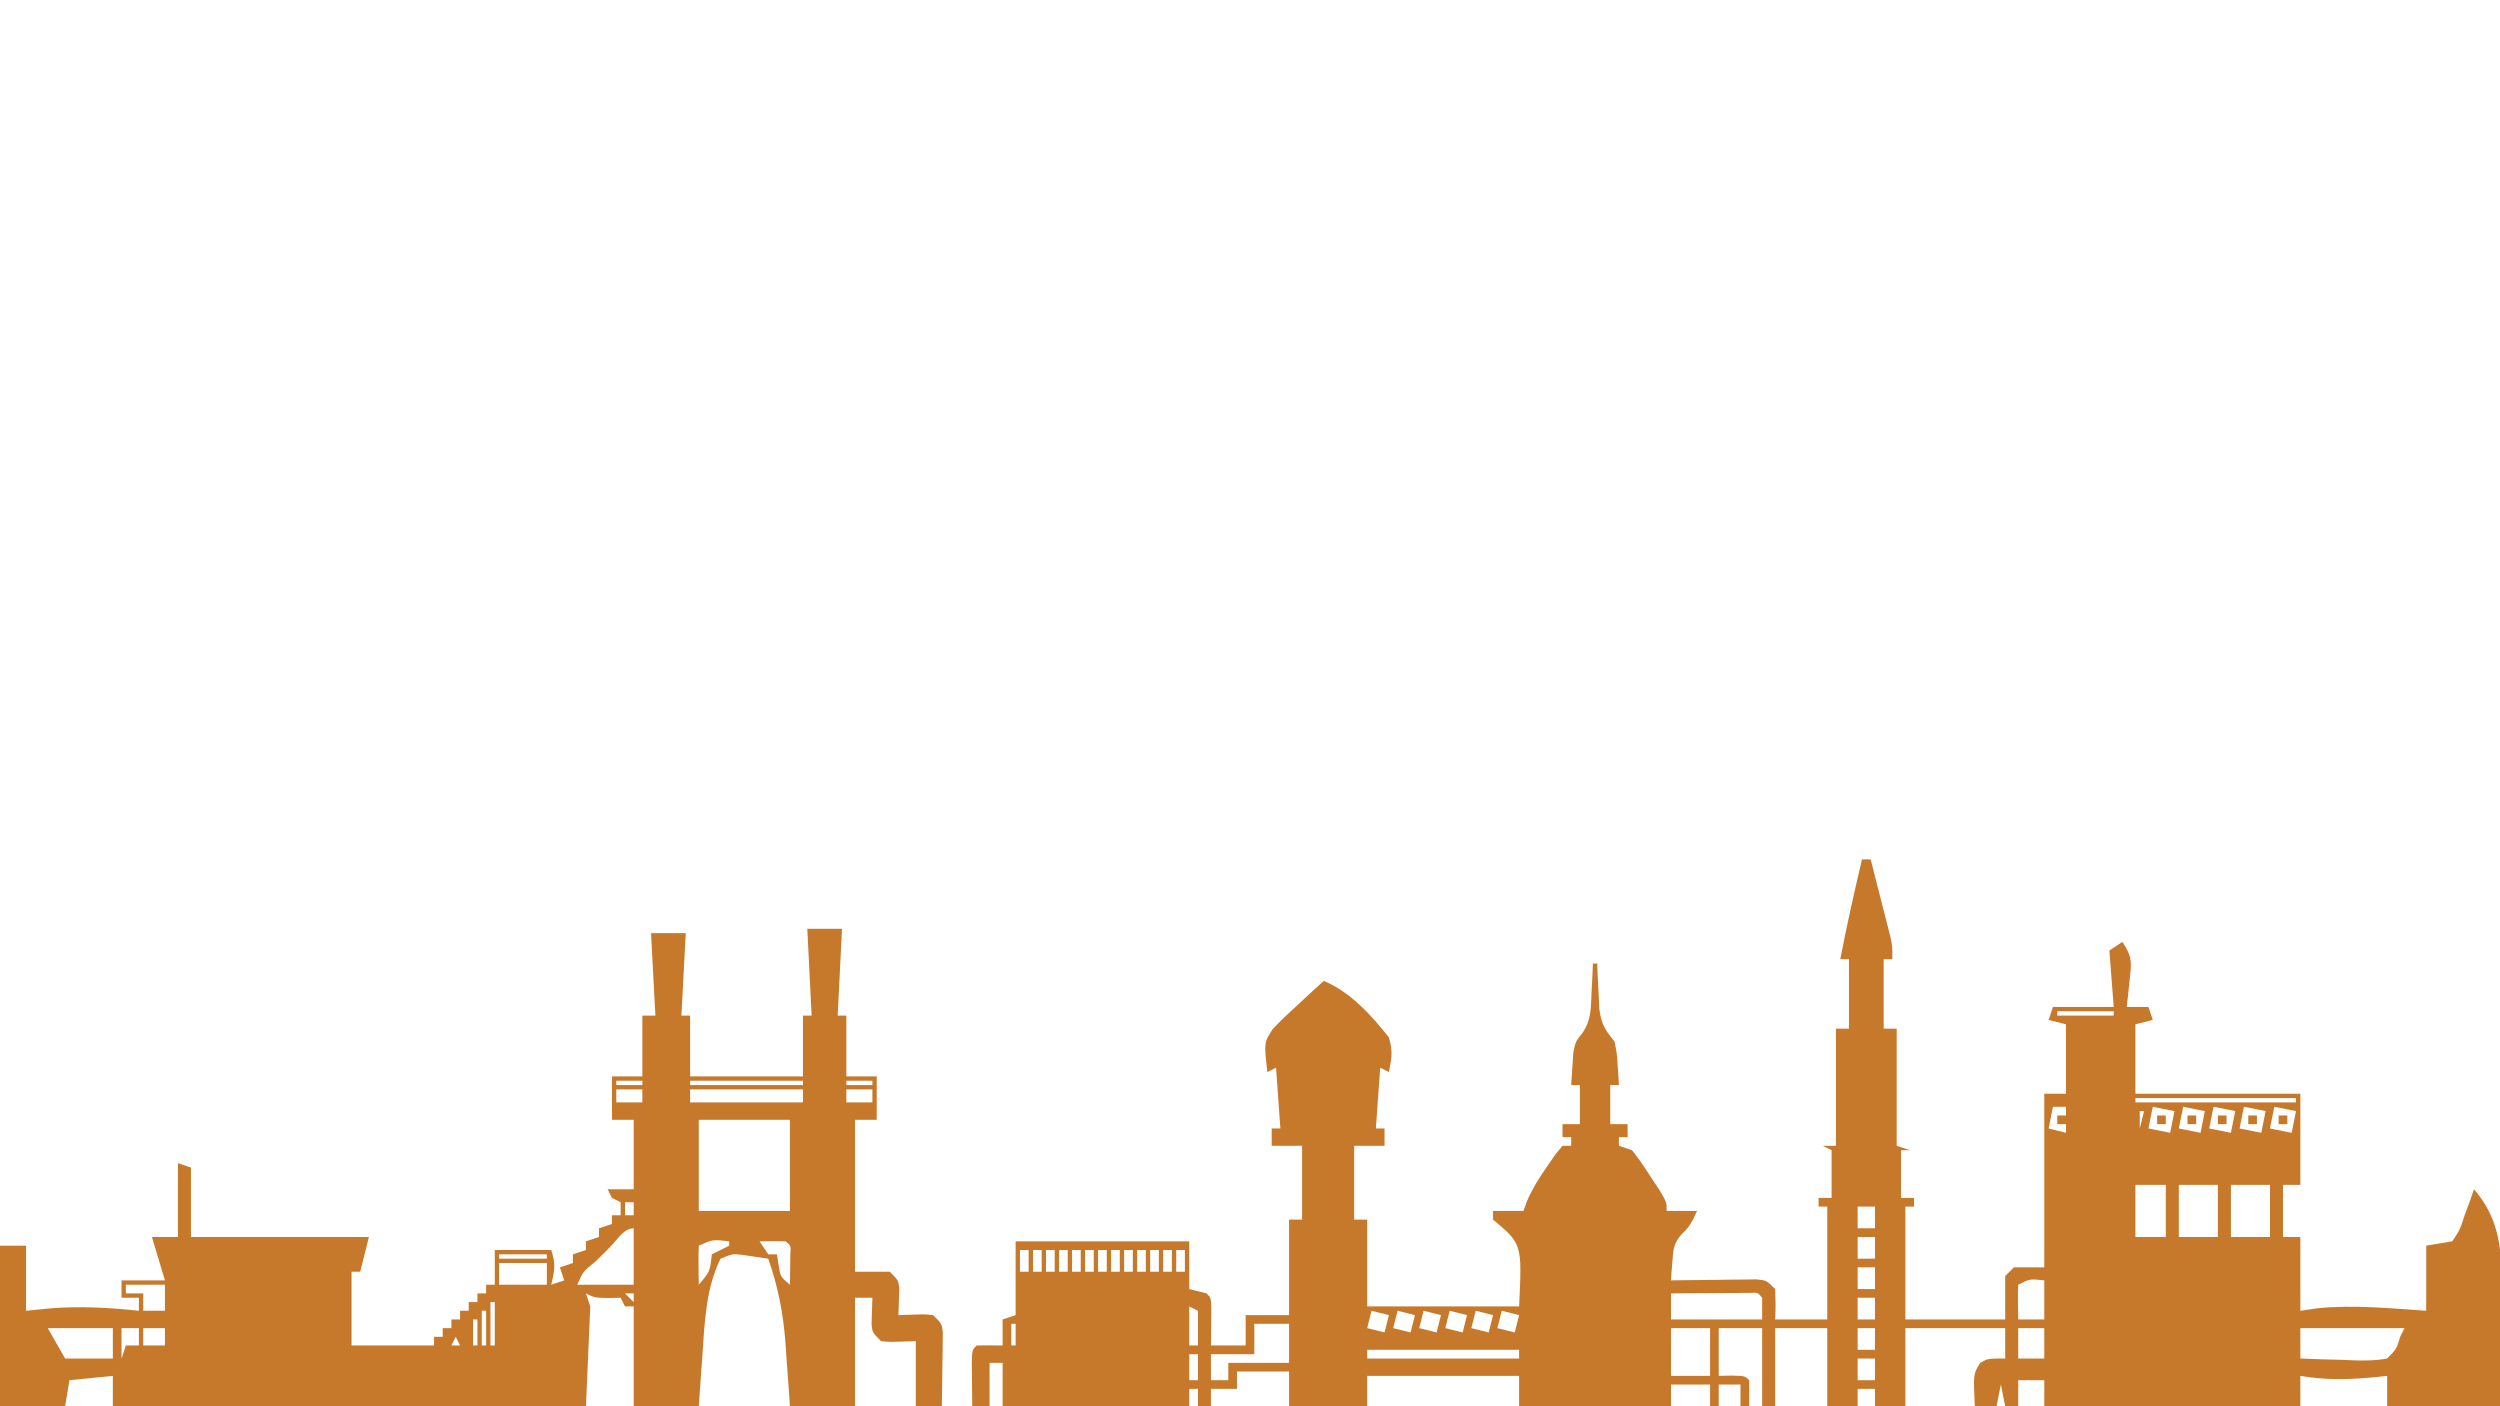 <?xml version="1.0" encoding="UTF-8"?>
<svg version="1.1" xmlns="http://www.w3.org/2000/svg" width="576" height="324">
<path d="M0 0 C0.66 0 1.32 0 2 0 C2.839 3.269 3.67 6.541 4.5 9.812 C4.738 10.741 4.977 11.67 5.223 12.627 C5.448 13.52 5.674 14.412 5.906 15.332 C6.116 16.154 6.325 16.976 6.541 17.823 C7 20 7 20 7 23 C6.34 23 5.68 23 5 23 C5 28.28 5 33.56 5 39 C5.99 39 6.98 39 8 39 C8 47.91 8 56.82 8 66 C8.99 66.33 9.98 66.66 11 67 C10.34 67 9.68 67 9 67 C9 70.63 9 74.26 9 78 C9.99 78 10.98 78 12 78 C12 78.66 12 79.32 12 80 C11.34 80 10.68 80 10 80 C10 88.58 10 97.16 10 106 C17.59 106 25.18 106 33 106 C33 102.7 33 99.4 33 96 C33.66 95.34 34.32 94.68 35 94 C37.31 94 39.62 94 42 94 C42 80.8 42 67.6 42 54 C43.65 54 45.3 54 47 54 C47 48.72 47 43.44 47 38 C45.68 37.67 44.36 37.34 43 37 C43.33 36.01 43.66 35.02 44 34 C48.62 34 53.24 34 58 34 C57.67 29.71 57.34 25.42 57 21 C58.485 20.01 58.485 20.01 60 19 C62.429 22.644 62.083 23.929 61.625 28.188 C61.514 29.274 61.403 30.361 61.289 31.48 C61.194 32.312 61.098 33.143 61 34 C62.65 34 64.3 34 66 34 C66.33 34.99 66.66 35.98 67 37 C65.68 37.33 64.36 37.66 63 38 C63 43.28 63 48.56 63 54 C75.54 54 88.08 54 101 54 C101 60.93 101 67.86 101 75 C99.68 75 98.36 75 97 75 C97 78.96 97 82.92 97 87 C98.32 87 99.64 87 101 87 C101 92.61 101 98.22 101 104 C102.258 103.814 103.516 103.629 104.812 103.438 C113.184 102.565 121.628 103.441 130 104 C130 99.05 130 94.1 130 89 C131.98 88.67 133.96 88.34 136 88 C137.81 85.276 137.81 85.276 138.875 81.938 C139.49 80.28 139.49 80.28 140.117 78.59 C140.554 77.308 140.554 77.308 141 76 C146.455 82.234 147.448 89.161 147.293 97.094 C147.289 97.926 147.284 98.758 147.28 99.615 C147.263 102.244 147.226 104.872 147.188 107.5 C147.172 109.294 147.159 111.089 147.146 112.883 C147.116 117.256 147.057 121.627 147 126 C138.42 126 129.84 126 121 126 C121 123.69 121 121.38 121 119 C120.227 119.084 119.453 119.168 118.656 119.254 C112.536 119.852 107.063 120.049 101 119 C101 121.31 101 123.62 101 126 C81.53 126 62.06 126 42 126 C42 124.02 42 122.04 42 120 C40.02 120 38.04 120 36 120 C36 121.98 36 123.96 36 126 C35.01 126 34.02 126 33 126 C32.67 124.35 32.34 122.7 32 121 C31.67 122.65 31.34 124.3 31 126 C29.35 126 27.7 126 26 126 C25.635 118.584 25.635 118.584 27.25 116 C29 115 29 115 33 115 C33 112.69 33 110.38 33 108 C25.41 108 17.82 108 10 108 C10 113.94 10 119.88 10 126 C7.69 126 5.38 126 3 126 C3 124.68 3 123.36 3 122 C1.68 122 0.36 122 -1 122 C-1 123.32 -1 124.64 -1 126 C-3.31 126 -5.62 126 -8 126 C-8 120.06 -8 114.12 -8 108 C-11.96 108 -15.92 108 -20 108 C-20 113.94 -20 119.88 -20 126 C-20.99 126 -21.98 126 -23 126 C-23 120.06 -23 114.12 -23 108 C-26.3 108 -29.6 108 -33 108 C-33 111.63 -33 115.26 -33 119 C-32.031 118.979 -31.061 118.959 -30.062 118.938 C-27 119 -27 119 -26 120 C-25.959 122 -25.957 124 -26 126 C-26.66 126 -27.32 126 -28 126 C-28 124.35 -28 122.7 -28 121 C-29.65 121 -31.3 121 -33 121 C-33 122.65 -33 124.3 -33 126 C-33.66 126 -34.32 126 -35 126 C-35 124.35 -35 122.7 -35 121 C-37.97 121 -40.94 121 -44 121 C-44 122.65 -44 124.3 -44 126 C-55.55 126 -67.1 126 -79 126 C-79 123.69 -79 121.38 -79 119 C-90.55 119 -102.1 119 -114 119 C-114 121.31 -114 123.62 -114 126 C-119.94 126 -125.88 126 -132 126 C-132 123.36 -132 120.72 -132 118 C-135.96 118 -139.92 118 -144 118 C-144 119.32 -144 120.64 -144 122 C-145.98 122 -147.96 122 -150 122 C-150 123.32 -150 124.64 -150 126 C-150.99 126 -151.98 126 -153 126 C-153 124.68 -153 123.36 -153 122 C-153.66 122 -154.32 122 -155 122 C-155 123.32 -155 124.64 -155 126 C-169.19 126 -183.38 126 -198 126 C-198 122.7 -198 119.4 -198 116 C-198.99 116 -199.98 116 -201 116 C-201 119.3 -201 122.6 -201 126 C-202.32 126 -203.64 126 -205 126 C-205.027 123.854 -205.046 121.708 -205.062 119.562 C-205.074 118.368 -205.086 117.173 -205.098 115.941 C-205 113 -205 113 -204 112 C-202 111.959 -200 111.957 -198 112 C-198 110.02 -198 108.04 -198 106 C-196.515 105.505 -196.515 105.505 -195 105 C-195 99.39 -195 93.78 -195 88 C-181.8 88 -168.6 88 -155 88 C-155 91.63 -155 95.26 -155 99 C-153.68 99.33 -152.36 99.66 -151 100 C-150 101 -150 101 -149.902 103.504 C-149.914 104.513 -149.926 105.523 -149.938 106.562 C-149.947 107.574 -149.956 108.586 -149.965 109.629 C-149.976 110.411 -149.988 111.194 -150 112 C-147.36 112 -144.72 112 -142 112 C-142 109.69 -142 107.38 -142 105 C-138.7 105 -135.4 105 -132 105 C-132 97.74 -132 90.48 -132 83 C-131.01 83 -130.02 83 -129 83 C-129 77.39 -129 71.78 -129 66 C-131.31 66 -133.62 66 -136 66 C-136 64.68 -136 63.36 -136 62 C-135.34 62 -134.68 62 -134 62 C-134.33 57.38 -134.66 52.76 -135 48 C-135.99 48.495 -135.99 48.495 -137 49 C-137.776 42.196 -137.776 42.196 -135.781 39.121 C-134.096 37.31 -132.346 35.647 -130.5 34 C-129.88 33.416 -129.26 32.832 -128.621 32.23 C-127.098 30.801 -125.551 29.398 -124 28 C-117.887 30.533 -113.047 35.898 -109 41 C-108.087 44.198 -108.313 45.691 -109 49 C-109.66 48.67 -110.32 48.34 -111 48 C-111.33 52.62 -111.66 57.24 -112 62 C-111.34 62 -110.68 62 -110 62 C-110 63.32 -110 64.64 -110 66 C-112.31 66 -114.62 66 -117 66 C-117 71.61 -117 77.22 -117 83 C-116.01 83 -115.02 83 -114 83 C-114 89.6 -114 96.2 -114 103 C-102.45 103 -90.9 103 -79 103 C-78.307 88.596 -78.307 88.596 -85 83 C-85 82.34 -85 81.68 -85 81 C-82.69 81 -80.38 81 -78 81 C-77.742 80.285 -77.484 79.569 -77.219 78.832 C-75.926 75.828 -74.372 73.365 -72.5 70.688 C-71.892 69.804 -71.283 68.921 -70.656 68.012 C-70.11 67.348 -69.563 66.684 -69 66 C-68.34 66 -67.68 66 -67 66 C-67 65.34 -67 64.68 -67 64 C-67.66 64 -68.32 64 -69 64 C-69 63.01 -69 62.02 -69 61 C-67.68 61 -66.36 61 -65 61 C-65 58.03 -65 55.06 -65 52 C-65.66 52 -66.32 52 -67 52 C-66.912 50.416 -66.804 48.832 -66.688 47.25 C-66.6 45.927 -66.6 45.927 -66.512 44.578 C-66 42 -66 42 -64.5 40.125 C-62.346 37.073 -62.483 34.441 -62.312 30.75 C-62.214 28.855 -62.214 28.855 -62.113 26.922 C-62.076 25.958 -62.039 24.993 -62 24 C-61.67 24 -61.34 24 -61 24 C-60.944 25.446 -60.944 25.446 -60.887 26.922 C-60.821 28.185 -60.755 29.448 -60.688 30.75 C-60.6 32.629 -60.6 32.629 -60.512 34.547 C-59.975 38.171 -59.21 39.237 -57 42 C-56.488 44.578 -56.488 44.578 -56.312 47.25 C-56.247 48.142 -56.181 49.034 -56.113 49.953 C-56.057 50.966 -56.057 50.966 -56 52 C-56.66 52 -57.32 52 -58 52 C-58 54.97 -58 57.94 -58 61 C-56.68 61 -55.36 61 -54 61 C-54 61.99 -54 62.98 -54 64 C-54.66 64 -55.32 64 -56 64 C-56 64.66 -56 65.32 -56 66 C-55.01 66.33 -54.02 66.66 -53 67 C-50.957 69.652 -50.957 69.652 -48.812 72.938 C-48.097 74.019 -47.382 75.101 -46.645 76.215 C-45 79 -45 79 -45 81 C-42.69 81 -40.38 81 -38 81 C-38.973 83.171 -39.728 84.761 -41.531 86.344 C-43.42 88.474 -43.484 89.879 -43.688 92.688 C-43.786 93.9 -43.786 93.9 -43.887 95.137 C-43.924 95.752 -43.961 96.366 -44 97 C-43.344 96.99 -42.688 96.979 -42.012 96.968 C-39.05 96.927 -36.088 96.901 -33.125 96.875 C-32.092 96.858 -31.06 96.841 -29.996 96.824 C-29.01 96.818 -28.024 96.811 -27.008 96.805 C-25.641 96.789 -25.641 96.789 -24.247 96.773 C-22 97 -22 97 -20 99 C-19.875 102.625 -19.875 102.625 -20 106 C-16.04 106 -12.08 106 -8 106 C-8 97.42 -8 88.84 -8 80 C-8.66 80 -9.32 80 -10 80 C-10 79.34 -10 78.68 -10 78 C-9.01 78 -8.02 78 -7 78 C-7 74.37 -7 70.74 -7 67 C-7.66 66.67 -8.32 66.34 -9 66 C-8.01 66 -7.02 66 -6 66 C-6 57.09 -6 48.18 -6 39 C-5.01 39 -4.02 39 -3 39 C-3 33.72 -3 28.44 -3 23 C-3.66 23 -4.32 23 -5 23 C-3.52 15.288 -1.797 7.643 0 0 Z M59 22 C60 25 60 25 60 25 Z M45 35 C45 35.33 45 35.66 45 36 C49.29 36 53.58 36 58 36 C58 35.67 58 35.34 58 35 C53.71 35 49.42 35 45 35 Z M61 35 C65 36 65 36 65 36 Z M43 55 C47 56 47 56 47 56 Z M63 55 C63 55.33 63 55.66 63 56 C75.21 56 87.42 56 100 56 C100 55.67 100 55.34 100 55 C87.79 55 75.58 55 63 55 Z M44 57 C43.67 58.65 43.34 60.3 43 62 C44.32 62.33 45.64 62.66 47 63 C47 62.34 47 61.68 47 61 C46.34 61 45.68 61 45 61 C45 60.34 45 59.68 45 59 C45.66 59 46.32 59 47 59 C47 58.34 47 57.68 47 57 C46.01 57 45.02 57 44 57 Z M67 57 C66.67 58.65 66.34 60.3 66 62 C68.475 62.495 68.475 62.495 71 63 C71.33 61.35 71.66 59.7 72 58 C70.35 57.67 68.7 57.34 67 57 Z M74 57 C73.67 58.65 73.34 60.3 73 62 C75.475 62.495 75.475 62.495 78 63 C78.33 61.35 78.66 59.7 79 58 C77.35 57.67 75.7 57.34 74 57 Z M81 57 C80.67 58.65 80.34 60.3 80 62 C82.475 62.495 82.475 62.495 85 63 C85.33 61.35 85.66 59.7 86 58 C84.35 57.67 82.7 57.34 81 57 Z M88 57 C87.67 58.65 87.34 60.3 87 62 C89.475 62.495 89.475 62.495 92 63 C92.33 61.35 92.66 59.7 93 58 C91.35 57.67 89.7 57.34 88 57 Z M95 57 C94.67 58.65 94.34 60.3 94 62 C96.475 62.495 96.475 62.495 99 63 C99.33 61.35 99.66 59.7 100 58 C98.35 57.67 96.7 57.34 95 57 Z M64 58 C64 59.32 64 60.64 64 62 C64.33 60.68 64.66 59.36 65 58 C64.67 58 64.34 58 64 58 Z M63 75 C63 78.96 63 82.92 63 87 C65.31 87 67.62 87 70 87 C70 83.04 70 79.08 70 75 C67.69 75 65.38 75 63 75 Z M73 75 C73 78.96 73 82.92 73 87 C75.97 87 78.94 87 82 87 C82 83.04 82 79.08 82 75 C79.03 75 76.06 75 73 75 Z M85 75 C85 78.96 85 82.92 85 87 C87.97 87 90.94 87 94 87 C94 83.04 94 79.08 94 75 C91.03 75 88.06 75 85 75 Z M-1 80 C-1 81.65 -1 83.3 -1 85 C0.32 85 1.64 85 3 85 C3 83.35 3 81.7 3 80 C1.68 80 0.36 80 -1 80 Z M-1 87 C-1 88.65 -1 90.3 -1 92 C0.32 92 1.64 92 3 92 C3 90.35 3 88.7 3 87 C1.68 87 0.36 87 -1 87 Z M-194 90 C-194 91.65 -194 93.3 -194 95 C-193.34 95 -192.68 95 -192 95 C-192 93.35 -192 91.7 -192 90 C-192.66 90 -193.32 90 -194 90 Z M-191 90 C-191 91.65 -191 93.3 -191 95 C-190.34 95 -189.68 95 -189 95 C-189 93.35 -189 91.7 -189 90 C-189.66 90 -190.32 90 -191 90 Z M-188 90 C-188 91.65 -188 93.3 -188 95 C-187.34 95 -186.68 95 -186 95 C-186 93.35 -186 91.7 -186 90 C-186.66 90 -187.32 90 -188 90 Z M-185 90 C-185 91.65 -185 93.3 -185 95 C-184.34 95 -183.68 95 -183 95 C-183 93.35 -183 91.7 -183 90 C-183.66 90 -184.32 90 -185 90 Z M-182 90 C-182 91.65 -182 93.3 -182 95 C-181.34 95 -180.68 95 -180 95 C-180 93.35 -180 91.7 -180 90 C-180.66 90 -181.32 90 -182 90 Z M-179 90 C-179 91.65 -179 93.3 -179 95 C-178.34 95 -177.68 95 -177 95 C-177 93.35 -177 91.7 -177 90 C-177.66 90 -178.32 90 -179 90 Z M-176 90 C-176 91.65 -176 93.3 -176 95 C-175.34 95 -174.68 95 -174 95 C-174 93.35 -174 91.7 -174 90 C-174.66 90 -175.32 90 -176 90 Z M-173 90 C-173 91.65 -173 93.3 -173 95 C-172.34 95 -171.68 95 -171 95 C-171 93.35 -171 91.7 -171 90 C-171.66 90 -172.32 90 -173 90 Z M-170 90 C-170 91.65 -170 93.3 -170 95 C-169.34 95 -168.68 95 -168 95 C-168 93.35 -168 91.7 -168 90 C-168.66 90 -169.32 90 -170 90 Z M-167 90 C-167 91.65 -167 93.3 -167 95 C-166.34 95 -165.68 95 -165 95 C-165 93.35 -165 91.7 -165 90 C-165.66 90 -166.32 90 -167 90 Z M-164 90 C-164 91.65 -164 93.3 -164 95 C-163.34 95 -162.68 95 -162 95 C-162 93.35 -162 91.7 -162 90 C-162.66 90 -163.32 90 -164 90 Z M-161 90 C-161 91.65 -161 93.3 -161 95 C-160.34 95 -159.68 95 -159 95 C-159 93.35 -159 91.7 -159 90 C-159.66 90 -160.32 90 -161 90 Z M-158 90 C-158 91.65 -158 93.3 -158 95 C-157.34 95 -156.68 95 -156 95 C-156 93.35 -156 91.7 -156 90 C-156.66 90 -157.32 90 -158 90 Z M-1 94 C-1 95.65 -1 97.3 -1 99 C0.32 99 1.64 99 3 99 C3 97.35 3 95.7 3 94 C1.68 94 0.36 94 -1 94 Z M36 98 C35.929 99.352 35.916 100.708 35.938 102.062 C35.958 103.362 35.979 104.661 36 106 C37.98 106 39.96 106 42 106 C42 103.03 42 100.06 42 97 C38.711 96.633 38.711 96.633 36 98 Z M-44 100 C-44 101.98 -44 103.96 -44 106 C-37.07 106 -30.14 106 -23 106 C-23 104.35 -23 102.7 -23 101 C-23.995 99.784 -23.995 99.784 -25.949 99.886 C-27.198 99.894 -27.198 99.894 -28.473 99.902 C-29.821 99.907 -29.821 99.907 -31.197 99.912 C-32.143 99.92 -33.088 99.929 -34.062 99.938 C-35.012 99.942 -35.961 99.947 -36.939 99.951 C-39.293 99.963 -41.646 99.979 -44 100 Z M-1 101 C-1 102.65 -1 104.3 -1 106 C0.32 106 1.64 106 3 106 C3 104.35 3 102.7 3 101 C1.68 101 0.36 101 -1 101 Z M-155 103 C-155 105.97 -155 108.94 -155 112 C-154.34 112 -153.68 112 -153 112 C-153 109.36 -153 106.72 -153 104 C-153.66 103.67 -154.32 103.34 -155 103 Z M-113 104 C-113.33 105.32 -113.66 106.64 -114 108 C-112.68 108.33 -111.36 108.66 -110 109 C-109.67 107.68 -109.34 106.36 -109 105 C-110.32 104.67 -111.64 104.34 -113 104 Z M-107 104 C-107.33 105.32 -107.66 106.64 -108 108 C-106.68 108.33 -105.36 108.66 -104 109 C-103.67 107.68 -103.34 106.36 -103 105 C-104.32 104.67 -105.64 104.34 -107 104 Z M-101 104 C-101.33 105.32 -101.66 106.64 -102 108 C-100.68 108.33 -99.36 108.66 -98 109 C-97.67 107.68 -97.34 106.36 -97 105 C-98.32 104.67 -99.64 104.34 -101 104 Z M-95 104 C-95.33 105.32 -95.66 106.64 -96 108 C-94.68 108.33 -93.36 108.66 -92 109 C-91.67 107.68 -91.34 106.36 -91 105 C-92.32 104.67 -93.64 104.34 -95 104 Z M-89 104 C-89.33 105.32 -89.66 106.64 -90 108 C-88.68 108.33 -87.36 108.66 -86 109 C-85.67 107.68 -85.34 106.36 -85 105 C-86.32 104.67 -87.64 104.34 -89 104 Z M-83 104 C-83.33 105.32 -83.66 106.64 -84 108 C-82.68 108.33 -81.36 108.66 -80 109 C-79.67 107.68 -79.34 106.36 -79 105 C-80.32 104.67 -81.64 104.34 -83 104 Z M-196 107 C-196 108.65 -196 110.3 -196 112 C-195.67 112 -195.34 112 -195 112 C-195 110.35 -195 108.7 -195 107 C-195.33 107 -195.66 107 -196 107 Z M-140 107 C-140 109.31 -140 111.62 -140 114 C-143.3 114 -146.6 114 -150 114 C-150 115.98 -150 117.96 -150 120 C-148.68 120 -147.36 120 -146 120 C-146 118.68 -146 117.36 -146 116 C-141.38 116 -136.76 116 -132 116 C-132 113.03 -132 110.06 -132 107 C-134.64 107 -137.28 107 -140 107 Z M-44 108 C-44 111.63 -44 115.26 -44 119 C-41.03 119 -38.06 119 -35 119 C-35 115.37 -35 111.74 -35 108 C-37.97 108 -40.94 108 -44 108 Z M-1 108 C-1 109.65 -1 111.3 -1 113 C0.32 113 1.64 113 3 113 C3 111.35 3 109.7 3 108 C1.68 108 0.36 108 -1 108 Z M36 108 C36 110.31 36 112.62 36 115 C37.98 115 39.96 115 42 115 C42 112.69 42 110.38 42 108 C40.02 108 38.04 108 36 108 Z M101 108 C101 110.31 101 112.62 101 115 C104.27 115.145 107.54 115.234 110.812 115.312 C111.741 115.354 112.67 115.396 113.627 115.439 C116.176 115.485 118.495 115.479 121 115 C123.199 112.755 123.199 112.755 124 110 C124.33 109.34 124.66 108.68 125 108 C117.08 108 109.16 108 101 108 Z M-114 113 C-114 113.66 -114 114.32 -114 115 C-102.45 115 -90.9 115 -79 115 C-79 114.34 -79 113.68 -79 113 C-90.55 113 -102.1 113 -114 113 Z M-155 114 C-155 115.98 -155 117.96 -155 120 C-154.34 120 -153.68 120 -153 120 C-153 118.02 -153 116.04 -153 114 C-153.66 114 -154.32 114 -155 114 Z M-1 115 C-1 116.65 -1 118.3 -1 120 C0.32 120 1.64 120 3 120 C3 118.35 3 116.7 3 115 C1.68 115 0.36 115 -1 115 Z " fill="#C7792B" transform="translate(429,198)"/>
<path d="M0 0 C2.64 0 5.28 0 8 0 C7.67 6.6 7.34 13.2 7 20 C7.66 20 8.32 20 9 20 C9 24.62 9 29.24 9 34 C11.31 34 13.62 34 16 34 C16 37.3 16 40.6 16 44 C14.35 44 12.7 44 11 44 C11 55.55 11 67.1 11 79 C13.64 79 16.28 79 19 79 C21 81 21 81 21.195 82.945 C21.13 84.964 21.065 86.982 21 89 C22.279 88.959 23.558 88.918 24.875 88.875 C27.055 88.805 27.055 88.805 29 89 C31 91 31 91 31.227 92.971 C31.211 94.149 31.211 94.149 31.195 95.352 C31.186 96.628 31.186 96.628 31.176 97.93 C31.151 99.264 31.151 99.264 31.125 100.625 C31.116 101.522 31.107 102.419 31.098 103.344 C31.074 105.563 31.041 107.781 31 110 C29.02 110 27.04 110 25 110 C25 105.05 25 100.1 25 95 C23.721 95.041 22.442 95.082 21.125 95.125 C18.945 95.195 18.945 95.195 17 95 C15 93 15 93 14.805 91.055 C14.87 89.036 14.935 87.018 15 85 C13.68 85 12.36 85 11 85 C11 93.25 11 101.5 11 110 C6.05 110 1.1 110 -4 110 C-4.11 108.384 -4.219 106.767 -4.332 105.102 C-4.492 102.943 -4.652 100.784 -4.812 98.625 C-4.883 97.564 -4.953 96.503 -5.025 95.41 C-5.549 88.588 -6.724 82.457 -9 76 C-10.887 75.722 -10.887 75.722 -12.812 75.438 C-13.52 75.333 -14.228 75.229 -14.957 75.121 C-17.203 74.861 -17.203 74.861 -20 76 C-23.416 82.932 -23.686 91.053 -24.188 98.625 C-24.31 100.274 -24.31 100.274 -24.436 101.957 C-24.634 104.637 -24.818 107.319 -25 110 C-29.95 110 -34.9 110 -40 110 C-40 102.41 -40 94.82 -40 87 C-40.66 87 -41.32 87 -42 87 C-42.33 86.34 -42.66 85.68 -43 85 C-43.949 85.021 -44.898 85.041 -45.875 85.062 C-49 85 -49 85 -51 84 C-50.67 84.99 -50.34 85.98 -50 87 C-50.33 94.59 -50.66 102.18 -51 110 C-86.97 110 -122.94 110 -160 110 C-160 107.69 -160 105.38 -160 103 C-164.95 103.495 -164.95 103.495 -170 104 C-170.33 105.98 -170.66 107.96 -171 110 C-175.95 110 -180.9 110 -186 110 C-186 97.79 -186 85.58 -186 73 C-184.02 73 -182.04 73 -180 73 C-180 77.95 -180 82.9 -180 88 C-178.123 87.814 -176.246 87.629 -174.312 87.438 C-167.442 86.894 -160.841 87.272 -154 88 C-154 87.01 -154 86.02 -154 85 C-155.32 85 -156.64 85 -158 85 C-158 83.68 -158 82.36 -158 81 C-154.7 81 -151.4 81 -148 81 C-148.99 77.7 -149.98 74.4 -151 71 C-149.02 71 -147.04 71 -145 71 C-145 65.39 -145 59.78 -145 54 C-144.01 54.33 -143.02 54.66 -142 55 C-142 60.28 -142 65.56 -142 71 C-128.47 71 -114.94 71 -101 71 C-101.66 73.64 -102.32 76.28 -103 79 C-103.66 79 -104.32 79 -105 79 C-105 84.61 -105 90.22 -105 96 C-98.73 96 -92.46 96 -86 96 C-86 95.34 -86 94.68 -86 94 C-85.34 94 -84.68 94 -84 94 C-84 93.34 -84 92.68 -84 92 C-83.34 92 -82.68 92 -82 92 C-82 91.34 -82 90.68 -82 90 C-81.34 90 -80.68 90 -80 90 C-80 89.34 -80 88.68 -80 88 C-79.34 88 -78.68 88 -78 88 C-78 87.34 -78 86.68 -78 86 C-77.34 86 -76.68 86 -76 86 C-76 85.34 -76 84.68 -76 84 C-75.34 84 -74.68 84 -74 84 C-74 83.34 -74 82.68 -74 82 C-73.34 82 -72.68 82 -72 82 C-72 79.36 -72 76.72 -72 74 C-67.71 74 -63.42 74 -59 74 C-57.903 77.29 -58.2 78.713 -59 82 C-58.01 81.67 -57.02 81.34 -56 81 C-56.33 80.01 -56.66 79.02 -57 78 C-56.01 77.67 -55.02 77.34 -54 77 C-54 76.34 -54 75.68 -54 75 C-53.01 74.67 -52.02 74.34 -51 74 C-51 73.34 -51 72.68 -51 72 C-50.01 71.67 -49.02 71.34 -48 71 C-48 70.34 -48 69.68 -48 69 C-47.01 68.67 -46.02 68.34 -45 68 C-45 67.34 -45 66.68 -45 66 C-44.34 66 -43.68 66 -43 66 C-43 65.01 -43 64.02 -43 63 C-43.66 62.67 -44.32 62.34 -45 62 C-45.33 61.34 -45.66 60.68 -46 60 C-44.02 60 -42.04 60 -40 60 C-40 54.72 -40 49.44 -40 44 C-41.65 44 -43.3 44 -45 44 C-45 40.7 -45 37.4 -45 34 C-42.69 34 -40.38 34 -38 34 C-38 29.38 -38 24.76 -38 20 C-37.01 20 -36.02 20 -35 20 C-35.33 13.73 -35.66 7.46 -36 1 C-33.36 1 -30.72 1 -28 1 C-28.33 7.27 -28.66 13.54 -29 20 C-28.34 20 -27.68 20 -27 20 C-27 24.62 -27 29.24 -27 34 C-18.42 34 -9.84 34 -1 34 C-1 29.38 -1 24.76 -1 20 C-0.34 20 0.32 20 1 20 C0.67 13.4 0.34 6.8 0 0 Z M-44 35 C-44 35.33 -44 35.66 -44 36 C-42.02 36 -40.04 36 -38 36 C-38 35.67 -38 35.34 -38 35 C-39.98 35 -41.96 35 -44 35 Z M-27 35 C-27 35.33 -27 35.66 -27 36 C-18.42 36 -9.84 36 -1 36 C-1 35.67 -1 35.34 -1 35 C-9.58 35 -18.16 35 -27 35 Z M9 35 C9 35.33 9 35.66 9 36 C10.98 36 12.96 36 15 36 C15 35.67 15 35.34 15 35 C13.02 35 11.04 35 9 35 Z M-44 37 C-44 37.99 -44 38.98 -44 40 C-42.02 40 -40.04 40 -38 40 C-38 39.01 -38 38.02 -38 37 C-39.98 37 -41.96 37 -44 37 Z M-27 37 C-27 37.99 -27 38.98 -27 40 C-18.42 40 -9.84 40 -1 40 C-1 39.01 -1 38.02 -1 37 C-9.58 37 -18.16 37 -27 37 Z M9 37 C9 37.99 9 38.98 9 40 C10.98 40 12.96 40 15 40 C15 39.01 15 38.02 15 37 C13.02 37 11.04 37 9 37 Z M-25 44 C-25 50.93 -25 57.86 -25 65 C-18.07 65 -11.14 65 -4 65 C-4 58.07 -4 51.14 -4 44 C-10.93 44 -17.86 44 -25 44 Z M-42 63 C-42 63.99 -42 64.98 -42 66 C-41.34 66 -40.68 66 -40 66 C-40 65.01 -40 64.02 -40 63 C-40.66 63 -41.32 63 -42 63 Z M-25 66 C-24 70 -24 70 -24 70 Z M-23 66 C-22 70 -22 70 -22 70 Z M-21 66 C-20 70 -20 70 -20 70 Z M-19 66 C-18 70 -18 70 -18 70 Z M-17 66 C-16 70 -16 70 -16 70 Z M-15 66 C-14 70 -14 70 -14 70 Z M-13 66 C-12 70 -12 70 -12 70 Z M-11 66 C-10 70 -10 70 -10 70 Z M-9 66 C-8 70 -8 70 -8 70 Z M-7 66 C-6 70 -6 70 -6 70 Z M-5 66 C-4 70 -4 70 -4 70 Z M-45.354 73.217 C-45.917 73.785 -46.481 74.352 -47.062 74.938 C-47.63 75.501 -48.198 76.065 -48.783 76.646 C-51.662 78.948 -51.662 78.948 -53 82 C-48.71 82 -44.42 82 -40 82 C-40 77.71 -40 73.42 -40 69 C-42.295 69 -43.81 71.677 -45.354 73.217 Z M-25 73 C-25.072 74.519 -25.084 76.042 -25.062 77.562 C-25.053 78.389 -25.044 79.215 -25.035 80.066 C-25.024 80.704 -25.012 81.343 -25 82 C-22.412 78.944 -22.412 78.944 -22 75 C-20.68 74.34 -19.36 73.68 -18 73 C-18 72.67 -18 72.34 -18 72 C-21.806 71.562 -21.806 71.562 -25 73 Z M-11 72 C-10.01 73.485 -10.01 73.485 -9 75 C-8.34 75 -7.68 75 -7 75 C-6.876 75.784 -6.753 76.567 -6.625 77.375 C-6.209 80.141 -6.209 80.141 -4 82 C-3.973 80.521 -3.954 79.042 -3.938 77.562 C-3.92 76.327 -3.92 76.327 -3.902 75.066 C-3.767 73.008 -3.767 73.008 -5 72 C-7 71.959 -9 71.957 -11 72 Z M-71 75 C-71 75.33 -71 75.66 -71 76 C-67.37 76 -63.74 76 -60 76 C-60 75.67 -60 75.34 -60 75 C-63.63 75 -67.26 75 -71 75 Z M-71 77 C-71 78.65 -71 80.3 -71 82 C-67.37 82 -63.74 82 -60 82 C-60 80.35 -60 78.7 -60 77 C-63.63 77 -67.26 77 -71 77 Z M-157 82 C-157 82.66 -157 83.32 -157 84 C-155.68 84 -154.36 84 -153 84 C-153 85.32 -153 86.64 -153 88 C-151.35 88 -149.7 88 -148 88 C-148 86.02 -148 84.04 -148 82 C-150.97 82 -153.94 82 -157 82 Z M-42 84 C-41.34 84.66 -40.68 85.32 -40 86 C-40 85.34 -40 84.68 -40 84 C-40.66 84 -41.32 84 -42 84 Z M-73 86 C-73 89.3 -73 92.6 -73 96 C-72.67 96 -72.34 96 -72 96 C-72 92.7 -72 89.4 -72 86 C-72.33 86 -72.66 86 -73 86 Z M-75 88 C-75 90.64 -75 93.28 -75 96 C-74.67 96 -74.34 96 -74 96 C-74 93.36 -74 90.72 -74 88 C-74.33 88 -74.66 88 -75 88 Z M-77 90 C-77 91.98 -77 93.96 -77 96 C-76.67 96 -76.34 96 -76 96 C-76 94.02 -76 92.04 -76 90 C-76.33 90 -76.66 90 -77 90 Z M-175 92 C-173.68 94.31 -172.36 96.62 -171 99 C-167.37 99 -163.74 99 -160 99 C-160 96.69 -160 94.38 -160 92 C-164.95 92 -169.9 92 -175 92 Z M-158 92 C-158 94.31 -158 96.62 -158 99 C-157.67 98.01 -157.34 97.02 -157 96 C-156.01 96 -155.02 96 -154 96 C-154 94.68 -154 93.36 -154 92 C-155.32 92 -156.64 92 -158 92 Z M-153 92 C-153 93.32 -153 94.64 -153 96 C-151.35 96 -149.7 96 -148 96 C-148 94.68 -148 93.36 -148 92 C-149.65 92 -151.3 92 -153 92 Z M-79 92 C-78 96 -78 96 -78 96 Z M-81 94 C-81.33 94.66 -81.66 95.32 -82 96 C-81.34 96 -80.68 96 -80 96 C-80.33 95.34 -80.66 94.68 -81 94 Z " fill="#C7792B" transform="translate(186,214)"/>
<path d="M0 0 C0.66 0 1.32 0 2 0 C2 0.66 2 1.32 2 2 C1.34 2 0.68 2 0 2 C0 1.34 0 0.68 0 0 Z " fill="#C7792B" transform="translate(525,257)"/>
<path d="M0 0 C0.66 0 1.32 0 2 0 C2 0.66 2 1.32 2 2 C1.34 2 0.68 2 0 2 C0 1.34 0 0.68 0 0 Z " fill="#C7792B" transform="translate(518,257)"/>
<path d="M0 0 C0.66 0 1.32 0 2 0 C2 0.66 2 1.32 2 2 C1.34 2 0.68 2 0 2 C0 1.34 0 0.68 0 0 Z " fill="#C7792B" transform="translate(511,257)"/>
<path d="M0 0 C0.66 0 1.32 0 2 0 C2 0.66 2 1.32 2 2 C1.34 2 0.68 2 0 2 C0 1.34 0 0.68 0 0 Z " fill="#C7792B" transform="translate(504,257)"/>
<path d="M0 0 C0.66 0 1.32 0 2 0 C2 0.66 2 1.32 2 2 C1.34 2 0.68 2 0 2 C0 1.34 0 0.68 0 0 Z " fill="#C7792B" transform="translate(497,257)"/>
<path d="" fill="#C7792B" transform="translate(0,0)"/>
<path d="" fill="#C7792B" transform="translate(0,0)"/>
<path d="" fill="#C7792B" transform="translate(0,0)"/>
<path d="" fill="#C7792B" transform="translate(0,0)"/>
<path d="" fill="#C7792B" transform="translate(0,0)"/>
<path d="" fill="#C7792B" transform="translate(0,0)"/>
<path d="" fill="#C7792B" transform="translate(0,0)"/>
<path d="" fill="#C7792B" transform="translate(0,0)"/>
<path d="" fill="#C7792B" transform="translate(0,0)"/>
<path d="" fill="#C7792B" transform="translate(0,0)"/>
<path d="" fill="#C7792B" transform="translate(0,0)"/>
<path d="" fill="#C7792B" transform="translate(0,0)"/>
<path d="" fill="#C7792B" transform="translate(0,0)"/>
<path d="" fill="#C7792B" transform="translate(0,0)"/>
<path d="" fill="#C7792B" transform="translate(0,0)"/>
<path d="" fill="#C7792B" transform="translate(0,0)"/>
<path d="" fill="#C7792B" transform="translate(0,0)"/>
<path d="" fill="#C7792B" transform="translate(0,0)"/>
<path d="" fill="#C7792B" transform="translate(0,0)"/>
<path d="" fill="#C7792B" transform="translate(0,0)"/>
<path d="" fill="#C7792B" transform="translate(0,0)"/>
<path d="" fill="#C7792B" transform="translate(0,0)"/>
<path d="" fill="#C7792B" transform="translate(0,0)"/>
<path d="" fill="#C7792B" transform="translate(0,0)"/>
<path d="" fill="#C7792B" transform="translate(0,0)"/>
<path d="" fill="#C7792B" transform="translate(0,0)"/>
<path d="" fill="#C7792B" transform="translate(0,0)"/>
<path d="" fill="#C7792B" transform="translate(0,0)"/>
<path d="" fill="#C7792B" transform="translate(0,0)"/>
<path d="" fill="#C7792B" transform="translate(0,0)"/>
<path d="" fill="#CF7E2D" transform="translate(0,0)"/>
<path d="" fill="#CF7E2D" transform="translate(0,0)"/>
<path d="" fill="#CF7E2D" transform="translate(0,0)"/>
<path d="" fill="#CF7E2D" transform="translate(0,0)"/>
<path d="" fill="#CF7E2D" transform="translate(0,0)"/>
<path d="" fill="#CF7E2D" transform="translate(0,0)"/>
<path d="" fill="#CF7E2D" transform="translate(0,0)"/>
<path d="" fill="#CF7E2D" transform="translate(0,0)"/>
<path d="" fill="#CF7E2D" transform="translate(0,0)"/>
<path d="" fill="#CF7E2D" transform="translate(0,0)"/>
<path d="" fill="#CF7E2D" transform="translate(0,0)"/>
<path d="" fill="#CF7E2D" transform="translate(0,0)"/>
<path d="" fill="#CF7E2D" transform="translate(0,0)"/>
<path d="" fill="#CF7E2D" transform="translate(0,0)"/>
<path d="" fill="#CF7E2D" transform="translate(0,0)"/>
<path d="" fill="#CF7E2D" transform="translate(0,0)"/>
<path d="" fill="#CF7E2D" transform="translate(0,0)"/>
<path d="" fill="#CF7E2D" transform="translate(0,0)"/>
<path d="" fill="#CF7E2D" transform="translate(0,0)"/>
<path d="" fill="#CF7E2D" transform="translate(0,0)"/>
<path d="" fill="#CF7E2D" transform="translate(0,0)"/>
<path d="" fill="#CF7E2D" transform="translate(0,0)"/>
<path d="" fill="#CF7E2D" transform="translate(0,0)"/>
<path d="" fill="#CF7E2D" transform="translate(0,0)"/>
<path d="" fill="#CF7E2D" transform="translate(0,0)"/>
<path d="" fill="#CF7E2D" transform="translate(0,0)"/>
<path d="" fill="#CF7E2D" transform="translate(0,0)"/>
<path d="" fill="#CF7E2D" transform="translate(0,0)"/>
<path d="" fill="#CF7E2D" transform="translate(0,0)"/>
<path d="" fill="#CF7E2D" transform="translate(0,0)"/>
<path d="" fill="#CF7E2D" transform="translate(0,0)"/>
<path d="" fill="#C7792B" transform="translate(0,0)"/>
<path d="" fill="#C7792B" transform="translate(0,0)"/>
<path d="" fill="#C7792B" transform="translate(0,0)"/>
<path d="" fill="#C7792B" transform="translate(0,0)"/>
<path d="" fill="#C7792B" transform="translate(0,0)"/>
<path d="" fill="#C7792B" transform="translate(0,0)"/>
<path d="" fill="#C7792B" transform="translate(0,0)"/>
<path d="" fill="#C7792B" transform="translate(0,0)"/>
<path d="" fill="#C7792B" transform="translate(0,0)"/>
<path d="" fill="#C7792B" transform="translate(0,0)"/>
<path d="" fill="#C7792B" transform="translate(0,0)"/>
<path d="" fill="#C7792B" transform="translate(0,0)"/>
<path d="" fill="#C7792B" transform="translate(0,0)"/>
<path d="" fill="#C7792B" transform="translate(0,0)"/>
<path d="" fill="#C7792B" transform="translate(0,0)"/>
<path d="" fill="#C7792B" transform="translate(0,0)"/>
<path d="" fill="#C7792B" transform="translate(0,0)"/>
<path d="" fill="#C7792B" transform="translate(0,0)"/>
<path d="" fill="#C7792B" transform="translate(0,0)"/>
<path d="" fill="#C7792B" transform="translate(0,0)"/>
<path d="" fill="#C7792B" transform="translate(0,0)"/>
<path d="" fill="#C7792B" transform="translate(0,0)"/>
</svg>
